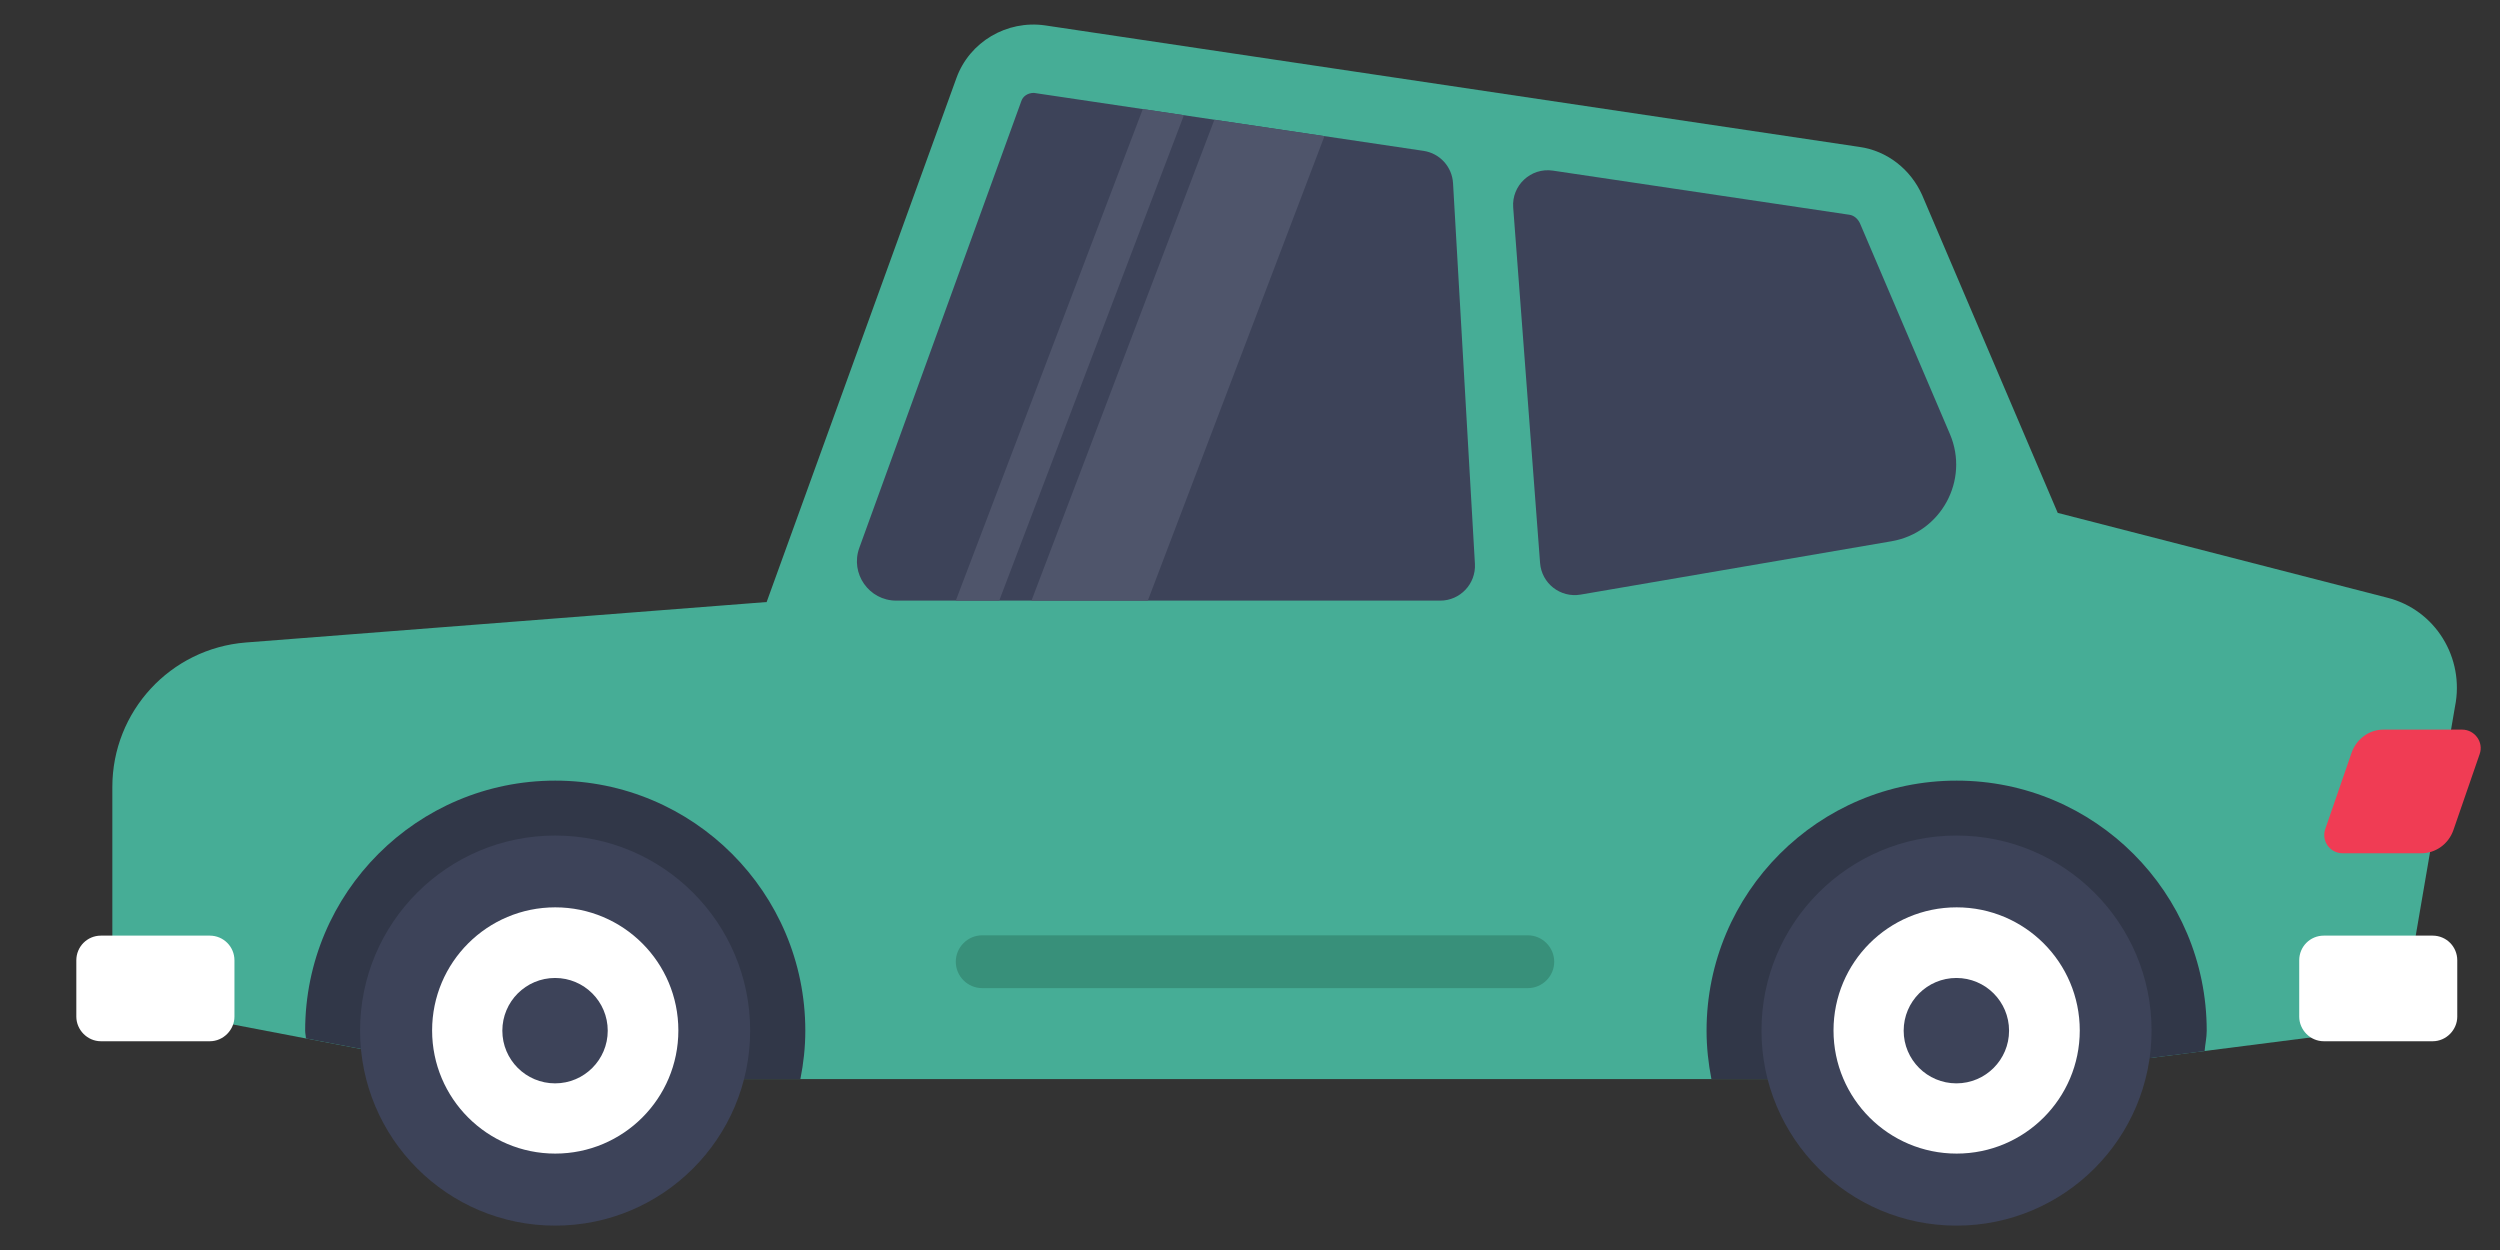 <svg width="32" height="16" viewBox="0 0 32 16" fill="none" xmlns="http://www.w3.org/2000/svg">
<rect x="0" y="0" width="32" height="16" fill="#333333" stroke="none"/>
<path d="M31.424 9.044L30.723 13.133L25.408 13.812H6.631L1.438 12.818V10.073C1.438 9.107 2.179 8.301 3.146 8.224L9.813 7.706L12.243 0.997C12.411 0.535 12.887 0.255 13.377 0.325L23.797 1.88C24.155 1.929 24.456 2.167 24.603 2.496L26.339 6.565L30.555 7.65C31.172 7.804 31.55 8.42 31.424 9.044Z" fill="#46AD96"/>
<path d="M31.739 9.654L31.403 10.627C31.34 10.803 31.179 10.922 30.99 10.922H29.988C29.821 10.922 29.709 10.761 29.765 10.607L30.101 9.633C30.164 9.458 30.325 9.339 30.507 9.339H31.515C31.676 9.339 31.795 9.5 31.739 9.654Z" fill="#F03C54"/>
<path d="M20.231 7.611L24.212 6.928C24.845 6.819 25.211 6.147 24.959 5.556L23.806 2.855C23.778 2.798 23.729 2.757 23.673 2.749L19.877 2.184C19.595 2.142 19.347 2.373 19.369 2.657L19.713 7.207C19.733 7.468 19.973 7.655 20.231 7.611Z" fill="#3D4359"/>
<path d="M18.599 2.346C18.587 2.135 18.43 1.962 18.221 1.931L13.234 1.189C13.156 1.189 13.094 1.231 13.073 1.294L10.999 7.013C10.88 7.341 11.123 7.688 11.472 7.688H18.435C18.69 7.688 18.893 7.473 18.879 7.218L18.599 2.346Z" fill="#3D4359"/>
<path d="M10.245 13.812C10.285 13.612 10.308 13.405 10.308 13.193C10.308 11.425 8.875 9.992 7.107 9.992C5.339 9.992 3.906 11.425 3.906 13.193C3.906 13.227 3.915 13.258 3.916 13.292L6.633 13.812H10.245Z" fill="#313748"/>
<path d="M9.602 13.191C9.602 14.57 8.484 15.688 7.106 15.688C5.727 15.688 4.609 14.57 4.609 13.191C4.609 11.812 5.727 10.695 7.106 10.695C8.484 10.695 9.602 11.812 9.602 13.191Z" fill="#3D4359"/>
<path d="M8.683 13.19C8.683 14.06 7.978 14.766 7.107 14.766C6.237 14.766 5.531 14.06 5.531 13.19C5.531 12.319 6.237 11.614 7.107 11.614C7.978 11.614 8.683 12.319 8.683 13.19Z" fill="white"/>
<path d="M7.779 13.193C7.779 13.565 7.477 13.867 7.105 13.867C6.732 13.867 6.43 13.565 6.43 13.193C6.43 12.82 6.732 12.518 7.105 12.518C7.477 12.518 7.779 12.82 7.779 13.193Z" fill="#3D4359"/>
<path d="M28.219 13.454C28.226 13.366 28.246 13.283 28.246 13.193C28.246 11.425 26.812 9.992 25.045 9.992C23.277 9.992 21.844 11.425 21.844 13.193C21.844 13.405 21.867 13.612 21.906 13.812H25.414L28.219 13.454Z" fill="#313748"/>
<path d="M27.54 13.191C27.54 14.57 26.422 15.688 25.043 15.688C23.665 15.688 22.547 14.57 22.547 13.191C22.547 11.812 23.665 10.695 25.043 10.695C26.422 10.695 27.54 11.812 27.54 13.191Z" fill="#3D4359"/>
<path d="M26.621 13.19C26.621 14.06 25.915 14.766 25.045 14.766C24.174 14.766 23.469 14.06 23.469 13.19C23.469 12.319 24.174 11.614 25.045 11.614C25.915 11.614 26.621 12.319 26.621 13.19Z" fill="white"/>
<path d="M25.716 13.193C25.716 13.565 25.414 13.867 25.042 13.867C24.669 13.867 24.367 13.565 24.367 13.193C24.367 12.82 24.669 12.518 25.042 12.518C25.414 12.518 25.716 12.82 25.716 13.193Z" fill="#3D4359"/>
<path d="M3.001 12.292V13.013C3.001 13.181 2.86 13.328 2.685 13.328H1.292C1.117 13.328 0.977 13.181 0.977 13.013V12.292C0.977 12.117 1.117 11.976 1.292 11.976H2.685C2.86 11.976 3.001 12.117 3.001 12.292Z" fill="white"/>
<path d="M31.453 12.292V13.013C31.453 13.181 31.313 13.328 31.138 13.328H29.745C29.569 13.328 29.43 13.181 29.43 13.013V12.292C29.43 12.117 29.569 11.976 29.745 11.976H31.138C31.313 11.976 31.453 12.117 31.453 12.292Z" fill="white"/>
<path d="M12.79 7.688H12.234L14.628 1.396L14.875 1.433L15.154 1.475L12.79 7.688Z" fill="#4F556B"/>
<path d="M14.692 7.688H13.203L15.544 1.533L16.953 1.743L14.692 7.688Z" fill="#4F556B"/>
<path d="M19.556 12.648H12.572C12.386 12.648 12.234 12.496 12.234 12.31C12.234 12.125 12.386 11.972 12.572 11.972H19.556C19.742 11.972 19.894 12.125 19.894 12.31C19.894 12.496 19.742 12.648 19.556 12.648Z" fill="#38907A"/>
</svg>
